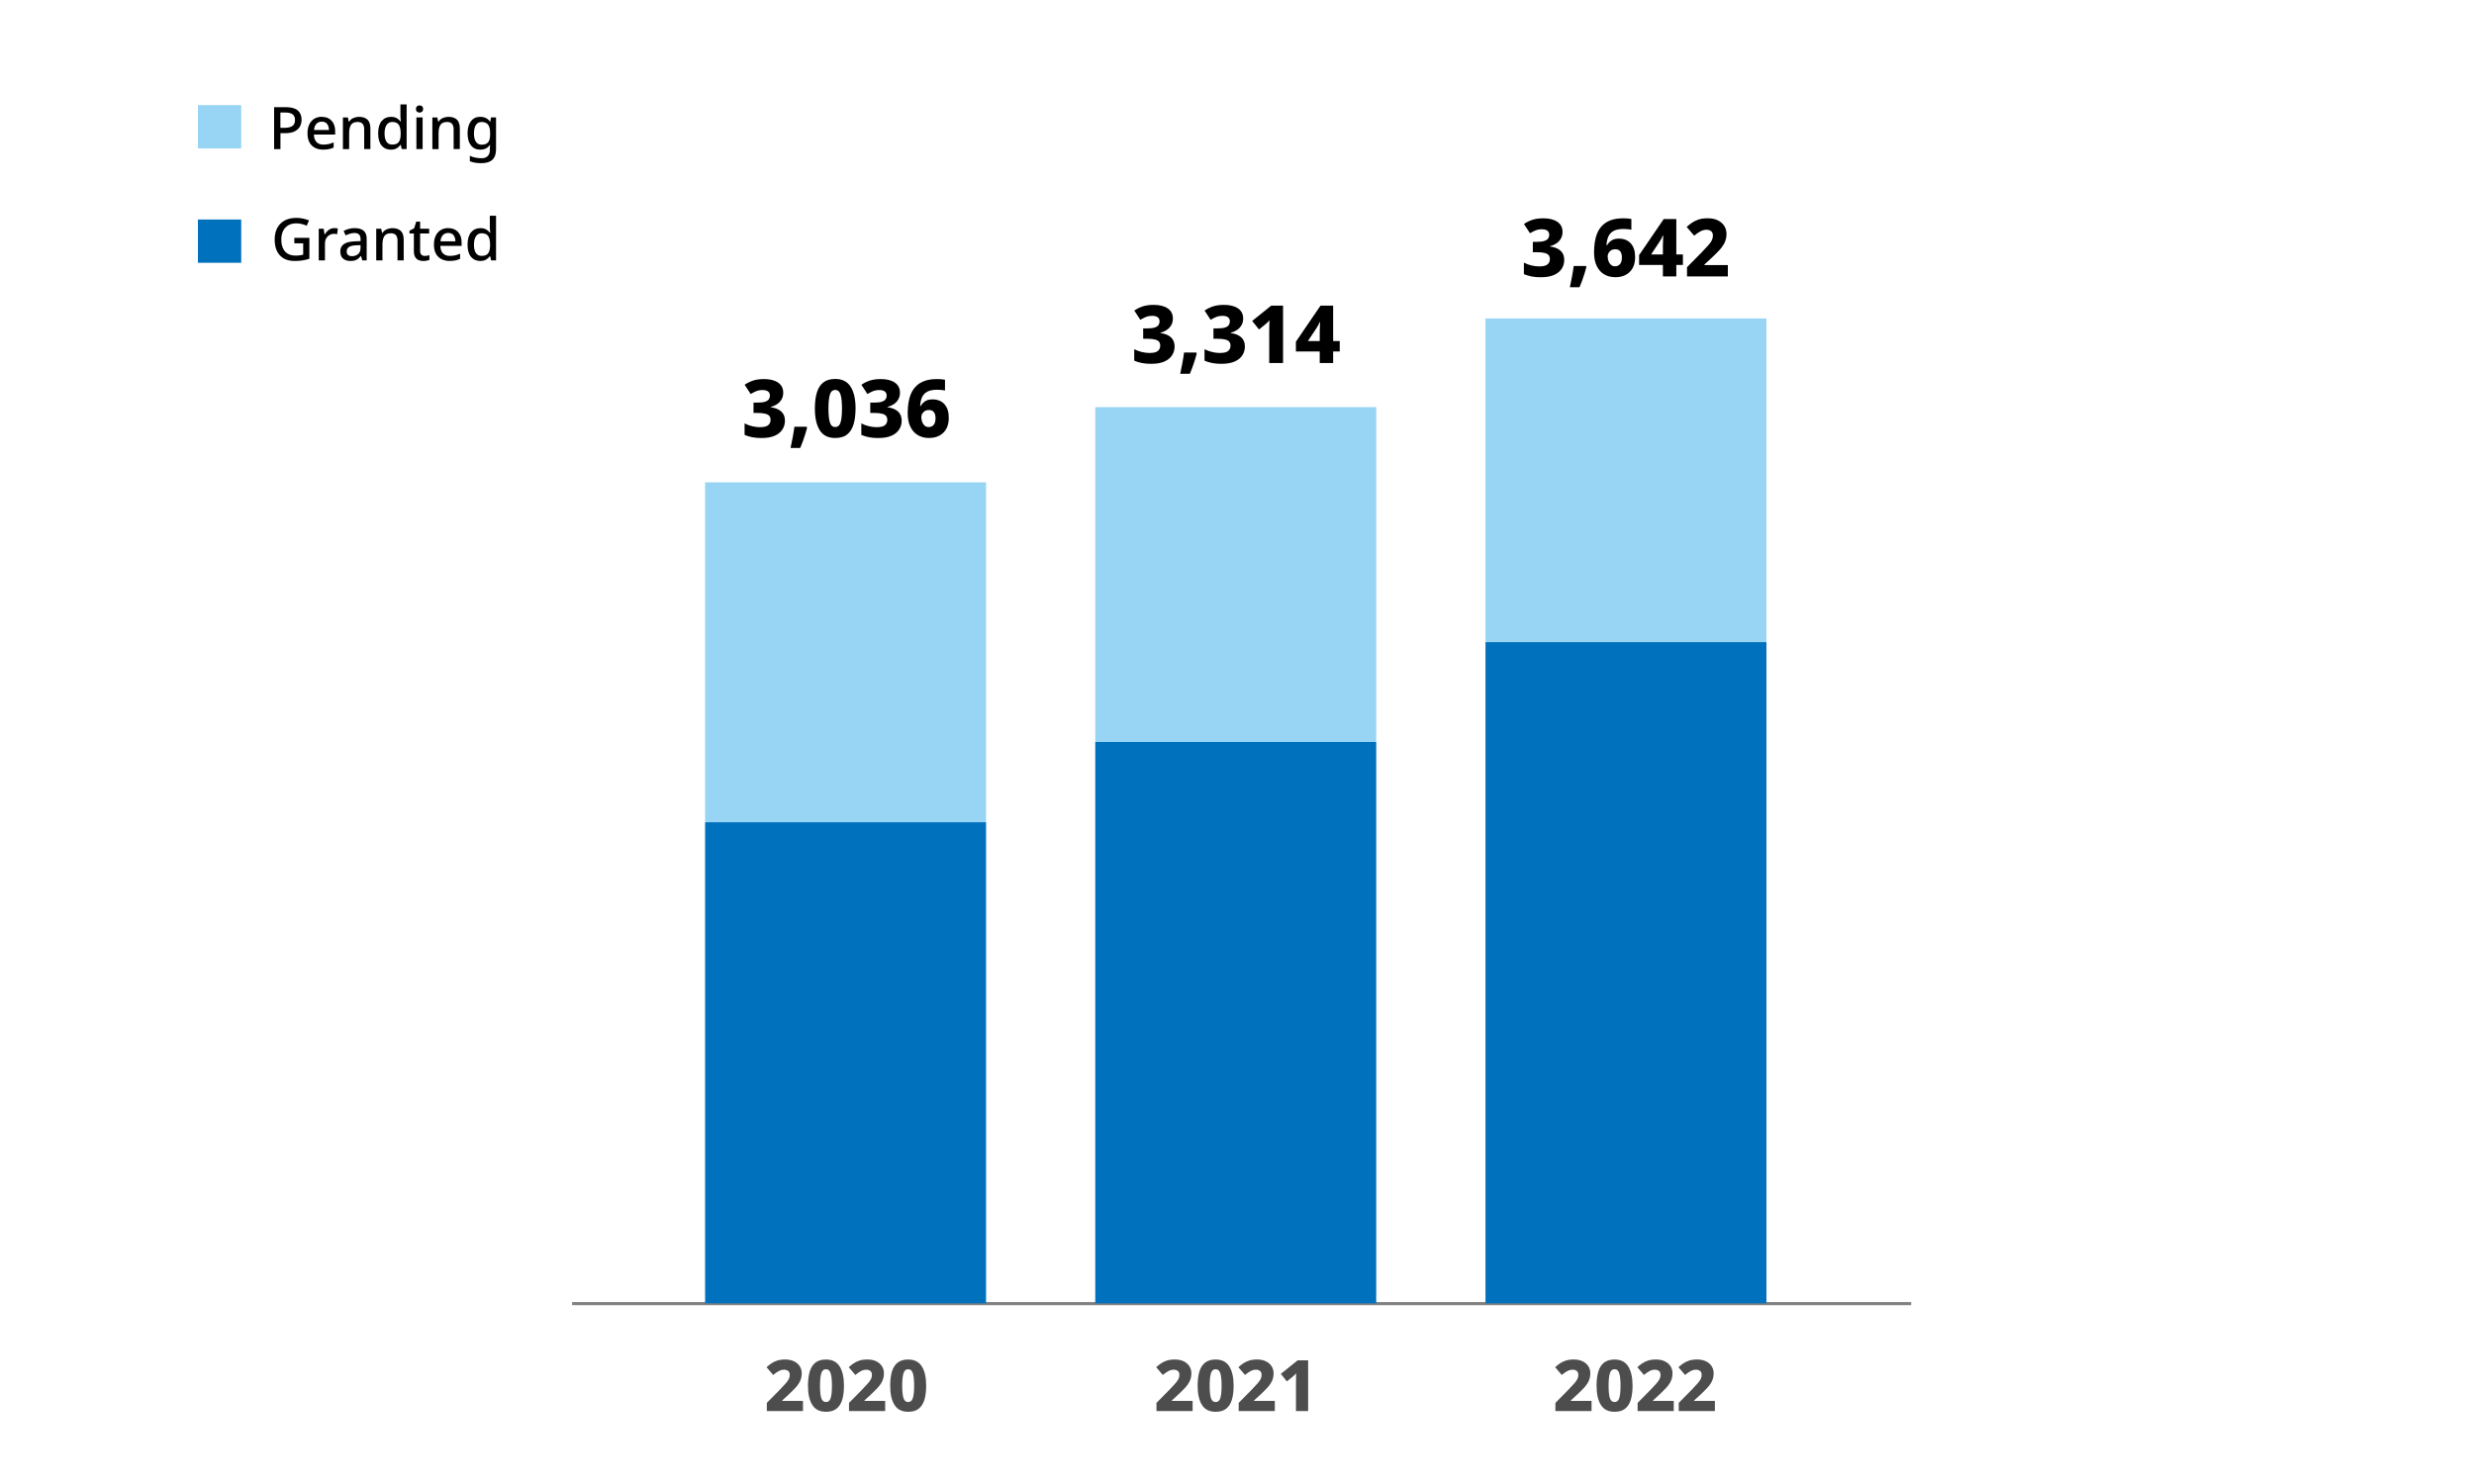 <?xml version="1.0" encoding="UTF-8"?><svg xmlns="http://www.w3.org/2000/svg" viewBox="0 0 800 480"><defs><style>.cls-1{fill:#0071bc;}.cls-2{fill:#98d5f4;}.cls-3{fill:#4d4d4d;}.cls-4{fill:none;stroke:gray;stroke-miterlimit:10;}</style></defs><g id="_2022"><line class="cls-4" x1="185" y1="421.65" x2="618" y2="421.65"/><g><g><rect class="cls-2" x="228" y="156.01" width="90.85" height="109.95"/><rect class="cls-2" x="354.17" y="131.69" width="90.85" height="108.29"/><rect class="cls-2" x="480.35" y="103" width="90.85" height="104.7"/></g><g><rect class="cls-1" x="228" y="265.95" width="90.85" height="155.61"/><rect class="cls-1" x="354.17" y="239.98" width="90.85" height="181.59"/><rect class="cls-1" x="480.35" y="207.7" width="90.85" height="213.86"/></g></g></g><g id="Numbers"><g><path class="cls-3" d="M259.64,456.41h-11.68v-2.65l4.07-4.12c.83-.86,1.49-1.56,1.98-2.12,.49-.55,.84-1.04,1.05-1.46s.31-.87,.31-1.35c0-.58-.17-1.01-.52-1.28-.34-.27-.78-.4-1.3-.4-.58,0-1.15,.14-1.71,.44-.56,.29-1.17,.71-1.83,1.26l-2.14-2.51c.48-.43,.98-.83,1.52-1.21,.54-.38,1.17-.68,1.9-.92,.73-.24,1.61-.36,2.63-.36,1.1,0,2.05,.2,2.85,.59,.8,.39,1.41,.92,1.84,1.59,.43,.67,.64,1.43,.64,2.29,0,.92-.18,1.76-.53,2.51-.35,.75-.87,1.49-1.56,2.23-.69,.74-1.53,1.56-2.53,2.48l-1.7,1.56v.14h6.72v3.27Z"/><path class="cls-3" d="M272.91,448.2c0,1.76-.19,3.27-.56,4.53-.38,1.26-.99,2.22-1.84,2.9-.85,.68-1.99,1.01-3.42,1.01-2.02,0-3.5-.74-4.43-2.23s-1.39-3.56-1.39-6.21c0-1.76,.19-3.28,.56-4.54,.38-1.27,.99-2.24,1.84-2.91,.85-.67,1.99-1.01,3.42-1.01,2.01,0,3.48,.74,4.42,2.23,.93,1.49,1.4,3.57,1.4,6.23Zm-7.75,0c0,1.76,.13,3.09,.4,3.97,.27,.88,.78,1.32,1.53,1.32s1.26-.44,1.53-1.32c.27-.88,.4-2.21,.4-3.97s-.13-3.07-.4-3.97c-.27-.9-.78-1.35-1.53-1.35s-1.26,.45-1.53,1.35-.4,2.22-.4,3.97Z"/><path class="cls-3" d="M286.22,456.41h-11.68v-2.65l4.07-4.12c.83-.86,1.49-1.56,1.98-2.12,.49-.55,.84-1.04,1.05-1.46s.31-.87,.31-1.35c0-.58-.17-1.01-.52-1.28-.34-.27-.78-.4-1.3-.4-.58,0-1.15,.14-1.71,.44-.56,.29-1.17,.71-1.83,1.26l-2.14-2.51c.48-.43,.98-.83,1.52-1.21,.54-.38,1.17-.68,1.9-.92,.73-.24,1.61-.36,2.63-.36,1.1,0,2.05,.2,2.85,.59,.8,.39,1.41,.92,1.84,1.59,.43,.67,.64,1.43,.64,2.29,0,.92-.18,1.76-.53,2.51-.35,.75-.87,1.49-1.56,2.23-.69,.74-1.53,1.56-2.53,2.48l-1.7,1.56v.14h6.72v3.27Z"/><path class="cls-3" d="M299.49,448.2c0,1.76-.19,3.27-.56,4.53-.38,1.26-.99,2.22-1.84,2.9-.85,.68-1.99,1.01-3.42,1.01-2.02,0-3.5-.74-4.43-2.23s-1.39-3.56-1.39-6.21c0-1.76,.19-3.28,.56-4.54,.38-1.27,.99-2.24,1.84-2.91,.85-.67,1.99-1.01,3.42-1.01,2.01,0,3.48,.74,4.42,2.23,.93,1.49,1.4,3.57,1.4,6.23Zm-7.75,0c0,1.76,.13,3.09,.4,3.97,.27,.88,.78,1.32,1.53,1.32s1.26-.44,1.53-1.32c.27-.88,.4-2.21,.4-3.97s-.13-3.07-.4-3.97c-.27-.9-.78-1.35-1.53-1.35s-1.26,.45-1.53,1.35-.4,2.22-.4,3.97Z"/></g><g><path class="cls-3" d="M385.64,456.41h-11.68v-2.65l4.07-4.12c.83-.86,1.49-1.56,1.98-2.12,.49-.55,.84-1.04,1.05-1.46s.31-.87,.31-1.35c0-.58-.17-1.01-.52-1.28-.34-.27-.78-.4-1.3-.4-.58,0-1.15,.14-1.71,.44-.56,.29-1.17,.71-1.83,1.26l-2.14-2.51c.48-.43,.98-.83,1.52-1.21,.54-.38,1.17-.68,1.9-.92,.73-.24,1.61-.36,2.63-.36,1.1,0,2.05,.2,2.85,.59,.8,.39,1.41,.92,1.84,1.59,.43,.67,.64,1.43,.64,2.29,0,.92-.18,1.76-.53,2.51-.35,.75-.87,1.49-1.56,2.23-.69,.74-1.53,1.56-2.53,2.48l-1.7,1.56v.14h6.72v3.27Z"/><path class="cls-3" d="M398.91,448.2c0,1.76-.19,3.27-.56,4.53-.38,1.26-.99,2.22-1.84,2.9-.85,.68-1.99,1.01-3.42,1.01-2.02,0-3.5-.74-4.43-2.23s-1.39-3.56-1.39-6.21c0-1.76,.19-3.28,.56-4.54,.38-1.27,.99-2.24,1.84-2.91,.85-.67,1.99-1.01,3.42-1.01,2.01,0,3.48,.74,4.42,2.23,.93,1.49,1.4,3.57,1.4,6.23Zm-7.75,0c0,1.76,.13,3.09,.4,3.97,.27,.88,.78,1.32,1.53,1.32s1.26-.44,1.53-1.32c.27-.88,.4-2.21,.4-3.97s-.13-3.07-.4-3.97c-.27-.9-.78-1.35-1.53-1.35s-1.26,.45-1.53,1.35-.4,2.22-.4,3.97Z"/><path class="cls-3" d="M412.22,456.41h-11.68v-2.65l4.07-4.12c.83-.86,1.49-1.56,1.98-2.12,.49-.55,.84-1.04,1.05-1.46s.31-.87,.31-1.35c0-.58-.17-1.01-.52-1.28-.34-.27-.78-.4-1.3-.4-.58,0-1.15,.14-1.71,.44-.56,.29-1.17,.71-1.83,1.26l-2.14-2.51c.48-.43,.98-.83,1.52-1.21,.54-.38,1.17-.68,1.9-.92,.73-.24,1.61-.36,2.63-.36,1.1,0,2.05,.2,2.85,.59,.8,.39,1.41,.92,1.84,1.59,.43,.67,.64,1.43,.64,2.29,0,.92-.18,1.76-.53,2.51-.35,.75-.87,1.49-1.56,2.23-.69,.74-1.53,1.56-2.53,2.48l-1.7,1.56v.14h6.72v3.27Z"/><path class="cls-3" d="M423.03,456.41h-3.96v-8.85c0-.2,0-.5,.01-.9,0-.4,.01-.82,.02-1.26,0-.45,.02-.84,.03-1.2-.12,.15-.29,.33-.51,.54-.21,.21-.41,.39-.6,.54l-1.89,1.54-1.96-2.44,5.45-4.39h3.38v16.42Z"/></g><g><path class="cls-3" d="M514.64,456.41h-11.68v-2.65l4.07-4.12c.83-.86,1.49-1.56,1.98-2.12,.49-.55,.84-1.04,1.05-1.46s.31-.87,.31-1.35c0-.58-.17-1.01-.52-1.28-.34-.27-.78-.4-1.3-.4-.58,0-1.15,.14-1.71,.44-.56,.29-1.17,.71-1.83,1.26l-2.14-2.51c.48-.43,.98-.83,1.52-1.21,.54-.38,1.17-.68,1.9-.92,.73-.24,1.61-.36,2.63-.36,1.1,0,2.05,.2,2.85,.59,.8,.39,1.41,.92,1.84,1.59,.43,.67,.64,1.43,.64,2.29,0,.92-.18,1.76-.53,2.51-.35,.75-.87,1.49-1.56,2.23-.69,.74-1.53,1.56-2.53,2.48l-1.7,1.56v.14h6.72v3.27Z"/><path class="cls-3" d="M527.91,448.2c0,1.76-.19,3.27-.56,4.53-.38,1.26-.99,2.22-1.84,2.9-.85,.68-1.99,1.01-3.42,1.01-2.02,0-3.5-.74-4.43-2.23s-1.39-3.56-1.39-6.21c0-1.76,.19-3.28,.56-4.54,.38-1.27,.99-2.24,1.84-2.91,.85-.67,1.99-1.01,3.42-1.01,2.01,0,3.48,.74,4.42,2.23,.93,1.49,1.4,3.57,1.4,6.23Zm-7.75,0c0,1.76,.13,3.09,.4,3.97,.27,.88,.78,1.32,1.53,1.32s1.26-.44,1.53-1.32c.27-.88,.4-2.21,.4-3.97s-.13-3.07-.4-3.97c-.27-.9-.78-1.35-1.53-1.35s-1.26,.45-1.53,1.35-.4,2.22-.4,3.97Z"/><path class="cls-3" d="M541.22,456.41h-11.68v-2.65l4.07-4.12c.83-.86,1.49-1.56,1.98-2.12,.49-.55,.84-1.04,1.05-1.46s.31-.87,.31-1.35c0-.58-.17-1.01-.52-1.28-.34-.27-.78-.4-1.3-.4-.58,0-1.15,.14-1.71,.44-.56,.29-1.17,.71-1.83,1.26l-2.14-2.51c.48-.43,.98-.83,1.52-1.21,.54-.38,1.17-.68,1.9-.92,.73-.24,1.61-.36,2.63-.36,1.1,0,2.05,.2,2.85,.59,.8,.39,1.41,.92,1.84,1.59,.43,.67,.64,1.43,.64,2.29,0,.92-.18,1.76-.53,2.51-.35,.75-.87,1.49-1.56,2.23-.69,.74-1.53,1.56-2.53,2.48l-1.7,1.56v.14h6.72v3.27Z"/><path class="cls-3" d="M554.52,456.41h-11.68v-2.65l4.07-4.12c.83-.86,1.49-1.56,1.98-2.12,.49-.55,.84-1.04,1.05-1.46s.31-.87,.31-1.35c0-.58-.17-1.01-.52-1.28-.34-.27-.78-.4-1.3-.4-.58,0-1.15,.14-1.71,.44-.56,.29-1.17,.71-1.83,1.26l-2.14-2.51c.48-.43,.98-.83,1.52-1.21,.54-.38,1.17-.68,1.9-.92,.73-.24,1.61-.36,2.63-.36,1.1,0,2.05,.2,2.85,.59,.8,.39,1.41,.92,1.84,1.59,.43,.67,.64,1.43,.64,2.29,0,.92-.18,1.76-.53,2.51-.35,.75-.87,1.49-1.56,2.23-.69,.74-1.53,1.56-2.53,2.48l-1.7,1.56v.14h6.72v3.27Z"/></g><g><path d="M379.27,102.95c0,.87-.18,1.61-.55,2.24-.36,.62-.85,1.14-1.47,1.55s-1.3,.71-2.04,.9v.08c1.47,.19,2.61,.65,3.41,1.37,.8,.72,1.2,1.71,1.2,2.98,0,1.04-.27,1.99-.81,2.83-.54,.85-1.36,1.53-2.48,2.03s-2.56,.75-4.33,.75c-1.11,0-2.09-.09-2.95-.26s-1.69-.42-2.48-.75v-3.72c.8,.42,1.63,.72,2.5,.92,.87,.2,1.66,.3,2.39,.3,1.32,0,2.23-.21,2.74-.64,.51-.42,.77-1.01,.77-1.75,0-.47-.12-.87-.36-1.2-.24-.33-.67-.58-1.29-.75s-1.48-.26-2.59-.26h-1.27v-3.35h1.3c1.06,0,1.87-.1,2.44-.29,.57-.19,.97-.45,1.21-.79,.23-.34,.35-.72,.35-1.16,0-1.21-.8-1.82-2.39-1.82-.85,0-1.61,.16-2.28,.47s-1.18,.58-1.55,.81l-1.95-2.99c.75-.52,1.61-.96,2.6-1.31,.99-.35,2.22-.53,3.69-.53,1.91,0,3.42,.38,4.52,1.14,1.11,.76,1.66,1.84,1.66,3.22Z"/><path d="M386.81,114.03l.18,.29c-.16,.62-.36,1.33-.6,2.11-.24,.78-.51,1.56-.79,2.34-.29,.78-.57,1.49-.84,2.13h-3.12c.24-1.11,.48-2.29,.71-3.54,.23-1.25,.41-2.36,.53-3.33h3.93Z"/><path d="M402,102.95c0,.87-.18,1.61-.55,2.24-.36,.62-.85,1.14-1.47,1.55s-1.3,.71-2.04,.9v.08c1.47,.19,2.61,.65,3.41,1.37,.8,.72,1.2,1.71,1.2,2.98,0,1.04-.27,1.99-.81,2.83-.54,.85-1.36,1.53-2.48,2.03s-2.56,.75-4.33,.75c-1.11,0-2.09-.09-2.95-.26s-1.69-.42-2.48-.75v-3.72c.8,.42,1.63,.72,2.5,.92,.87,.2,1.66,.3,2.39,.3,1.32,0,2.23-.21,2.74-.64,.51-.42,.77-1.01,.77-1.75,0-.47-.12-.87-.36-1.2-.24-.33-.67-.58-1.29-.75s-1.48-.26-2.59-.26h-1.27v-3.35h1.3c1.06,0,1.87-.1,2.44-.29,.57-.19,.97-.45,1.21-.79,.23-.34,.35-.72,.35-1.16,0-1.21-.8-1.82-2.39-1.82-.85,0-1.61,.16-2.28,.47s-1.18,.58-1.55,.81l-1.95-2.99c.75-.52,1.61-.96,2.6-1.31,.99-.35,2.22-.53,3.69-.53,1.91,0,3.42,.38,4.52,1.14,1.11,.76,1.66,1.84,1.66,3.22Z"/><path d="M414.89,117.41h-4.47v-10.01c0-.23,0-.56,.01-1.01,0-.45,.02-.93,.03-1.43,0-.5,.02-.95,.04-1.35-.14,.17-.33,.38-.57,.61-.24,.23-.47,.44-.68,.61l-2.13,1.74-2.21-2.76,6.16-4.96h3.82v18.56Z"/><path d="M433.22,113.69h-2.13v3.72h-4.34v-3.72h-7.7v-3.17l7.96-11.67h4.08v11.46h2.13v3.38Zm-6.47-3.38v-2.68c0-.35,0-.77,.03-1.27,.02-.5,.03-.96,.05-1.38s.04-.68,.05-.78h-.13c-.16,.36-.31,.69-.47,.97-.16,.29-.35,.6-.57,.95l-2.78,4.19h3.82Z"/></g><g><path d="M505.27,74.95c0,.87-.18,1.61-.55,2.24-.36,.62-.85,1.14-1.47,1.55s-1.3,.71-2.04,.9v.08c1.47,.19,2.61,.65,3.41,1.37,.8,.72,1.2,1.71,1.2,2.98,0,1.04-.27,1.99-.81,2.83-.54,.85-1.36,1.53-2.48,2.03s-2.56,.75-4.33,.75c-1.11,0-2.09-.09-2.95-.26s-1.69-.42-2.48-.75v-3.72c.8,.42,1.63,.72,2.5,.92,.87,.2,1.66,.3,2.39,.3,1.32,0,2.23-.21,2.74-.64,.51-.42,.77-1.01,.77-1.75,0-.47-.12-.87-.36-1.2-.24-.33-.67-.58-1.29-.75s-1.48-.26-2.59-.26h-1.27v-3.35h1.3c1.06,0,1.87-.1,2.44-.29,.57-.19,.97-.45,1.21-.79,.23-.34,.35-.72,.35-1.16,0-1.21-.8-1.82-2.39-1.82-.85,0-1.61,.16-2.28,.47s-1.18,.58-1.55,.81l-1.95-2.99c.75-.52,1.61-.96,2.6-1.31,.99-.35,2.22-.53,3.69-.53,1.91,0,3.42,.38,4.52,1.14,1.11,.76,1.66,1.84,1.66,3.22Z"/><path d="M512.81,86.03l.18,.29c-.16,.62-.36,1.33-.6,2.11-.24,.78-.51,1.56-.79,2.34-.29,.78-.57,1.49-.84,2.13h-3.12c.24-1.11,.48-2.29,.71-3.54,.23-1.25,.41-2.36,.53-3.33h3.93Z"/><path d="M515.46,81.53c0-1.06,.08-2.12,.23-3.17,.16-1.06,.43-2.05,.82-2.98,.39-.93,.94-1.75,1.65-2.47,.71-.72,1.62-1.28,2.73-1.69,1.11-.41,2.46-.61,4.06-.61,.36,0,.8,.02,1.31,.05,.51,.04,.93,.09,1.26,.16v3.48c-.35-.07-.72-.12-1.13-.17s-.86-.07-1.37-.07c-1.4,0-2.5,.22-3.28,.65-.78,.43-1.34,1.05-1.68,1.85-.34,.8-.53,1.73-.58,2.78h.16c.35-.61,.82-1.12,1.43-1.54,.61-.42,1.41-.62,2.42-.62,1.63,0,2.91,.52,3.85,1.56s1.4,2.5,1.4,4.39c0,2.06-.58,3.67-1.73,4.81s-2.72,1.72-4.69,1.72c-1.3,0-2.47-.29-3.5-.87-1.03-.58-1.85-1.47-2.46-2.68-.61-1.2-.91-2.73-.91-4.59Zm6.79,4.6c.66,0,1.19-.23,1.6-.7,.41-.47,.61-1.21,.61-2.21,0-.8-.17-1.43-.52-1.9s-.89-.7-1.64-.7-1.36,.24-1.79,.73c-.43,.48-.65,1.01-.65,1.59,0,.5,.09,1,.26,1.49,.17,.49,.44,.9,.79,1.22,.35,.32,.8,.48,1.34,.48Z"/><path d="M544.19,85.69h-2.13v3.72h-4.34v-3.72h-7.7v-3.17l7.96-11.67h4.08v11.46h2.13v3.38Zm-6.47-3.38v-2.68c0-.35,0-.77,.03-1.27,.02-.5,.03-.96,.05-1.38s.04-.68,.05-.78h-.13c-.16,.36-.31,.69-.47,.97-.16,.29-.35,.6-.57,.95l-2.78,4.19h3.82Z"/><path d="M558.73,89.41h-13.21v-2.99l4.6-4.65c.94-.97,1.68-1.77,2.24-2.39s.95-1.17,1.18-1.65c.23-.48,.35-.98,.35-1.52,0-.66-.2-1.14-.58-1.44-.39-.3-.88-.46-1.47-.46-.66,0-1.3,.17-1.94,.49-.63,.33-1.32,.81-2.07,1.43l-2.42-2.83c.54-.48,1.11-.94,1.72-1.36,.61-.42,1.32-.77,2.14-1.04,.82-.27,1.82-.4,2.98-.4,1.25,0,2.32,.22,3.22,.66s1.59,1.04,2.08,1.79c.48,.75,.73,1.62,.73,2.59,0,1.04-.2,1.99-.6,2.83-.4,.85-.99,1.69-1.77,2.52-.78,.83-1.73,1.77-2.86,2.81l-1.92,1.77v.16h7.59v3.69Z"/></g><g><path d="M253.27,126.95c0,.87-.18,1.61-.55,2.24-.36,.62-.85,1.14-1.47,1.55s-1.3,.71-2.04,.9v.08c1.47,.19,2.61,.65,3.41,1.37,.8,.72,1.2,1.71,1.2,2.98,0,1.04-.27,1.99-.81,2.83-.54,.85-1.36,1.53-2.48,2.03s-2.56,.75-4.33,.75c-1.11,0-2.09-.09-2.95-.26s-1.69-.42-2.48-.75v-3.72c.8,.42,1.63,.72,2.5,.92,.87,.2,1.66,.3,2.39,.3,1.32,0,2.23-.21,2.74-.64,.51-.42,.77-1.01,.77-1.75,0-.47-.12-.87-.36-1.2-.24-.33-.67-.58-1.29-.75s-1.48-.26-2.59-.26h-1.27v-3.35h1.3c1.06,0,1.87-.1,2.44-.29,.57-.19,.97-.45,1.21-.79,.23-.34,.35-.72,.35-1.16,0-1.21-.8-1.82-2.39-1.82-.85,0-1.61,.16-2.28,.47s-1.18,.58-1.55,.81l-1.95-2.99c.75-.52,1.61-.96,2.6-1.31,.99-.35,2.22-.53,3.69-.53,1.91,0,3.42,.38,4.52,1.14,1.11,.76,1.66,1.84,1.66,3.22Z"/><path d="M260.81,138.03l.18,.29c-.16,.62-.36,1.33-.6,2.11-.24,.78-.51,1.56-.79,2.34-.29,.78-.57,1.49-.84,2.13h-3.12c.24-1.11,.48-2.29,.71-3.54,.23-1.25,.41-2.36,.53-3.33h3.93Z"/><path d="M276.65,132.13c0,1.99-.21,3.7-.64,5.12s-1.12,2.51-2.08,3.28-2.25,1.14-3.86,1.14c-2.29,0-3.96-.84-5-2.52-1.05-1.68-1.57-4.02-1.57-7.02,0-1.99,.21-3.71,.64-5.13,.42-1.43,1.12-2.53,2.08-3.29,.96-.76,2.25-1.14,3.86-1.14,2.27,0,3.93,.84,4.99,2.52,1.06,1.68,1.59,4.03,1.59,7.05Zm-8.76,0c0,1.99,.15,3.49,.46,4.49,.3,1,.88,1.5,1.73,1.5s1.43-.5,1.73-1.5c.3-1,.46-2.49,.46-4.49s-.15-3.47-.46-4.48c-.3-1.01-.88-1.52-1.73-1.52s-1.43,.51-1.73,1.52c-.3,1.01-.46,2.51-.46,4.48Z"/><path d="M291.02,126.95c0,.87-.18,1.61-.55,2.24-.36,.62-.85,1.14-1.47,1.55s-1.3,.71-2.04,.9v.08c1.47,.19,2.61,.65,3.41,1.37,.8,.72,1.2,1.71,1.2,2.98,0,1.04-.27,1.99-.81,2.83-.54,.85-1.36,1.53-2.48,2.03s-2.56,.75-4.33,.75c-1.11,0-2.09-.09-2.95-.26s-1.69-.42-2.48-.75v-3.72c.8,.42,1.63,.72,2.5,.92,.87,.2,1.66,.3,2.39,.3,1.32,0,2.23-.21,2.74-.64,.51-.42,.77-1.01,.77-1.75,0-.47-.12-.87-.36-1.2-.24-.33-.67-.58-1.29-.75s-1.48-.26-2.59-.26h-1.27v-3.35h1.3c1.06,0,1.87-.1,2.44-.29,.57-.19,.97-.45,1.21-.79,.23-.34,.35-.72,.35-1.16,0-1.21-.8-1.82-2.39-1.82-.85,0-1.61,.16-2.28,.47s-1.18,.58-1.55,.81l-1.95-2.99c.75-.52,1.61-.96,2.6-1.31,.99-.35,2.22-.53,3.69-.53,1.91,0,3.42,.38,4.52,1.14,1.11,.76,1.66,1.84,1.66,3.22Z"/><path d="M293.52,133.53c0-1.06,.08-2.12,.23-3.17,.16-1.06,.43-2.05,.82-2.98,.39-.93,.94-1.75,1.65-2.47,.71-.72,1.62-1.28,2.73-1.69,1.11-.41,2.46-.61,4.06-.61,.36,0,.8,.02,1.31,.05,.51,.04,.93,.09,1.26,.16v3.48c-.35-.07-.72-.12-1.13-.17s-.86-.07-1.37-.07c-1.4,0-2.5,.22-3.28,.65-.78,.43-1.34,1.05-1.68,1.85-.34,.8-.53,1.73-.58,2.78h.16c.35-.61,.82-1.12,1.43-1.54,.61-.42,1.41-.62,2.42-.62,1.63,0,2.91,.52,3.85,1.56s1.4,2.5,1.4,4.39c0,2.06-.58,3.67-1.73,4.81s-2.72,1.72-4.69,1.72c-1.3,0-2.47-.29-3.5-.87-1.03-.58-1.85-1.47-2.46-2.68-.61-1.2-.91-2.73-.91-4.59Zm6.79,4.6c.66,0,1.19-.23,1.6-.7,.41-.47,.61-1.21,.61-2.21,0-.8-.17-1.43-.52-1.9s-.89-.7-1.64-.7-1.36,.24-1.79,.73c-.43,.48-.65,1.01-.65,1.59,0,.5,.09,1,.26,1.49,.17,.49,.44,.9,.79,1.22,.35,.32,.8,.48,1.34,.48Z"/></g><rect class="cls-2" x="64" y="34" width="14" height="14"/><rect class="cls-1" x="64" y="71" width="14" height="14"/></g><g id="Labels-EN"><g><path d="M92.42,34.66c1.77,0,3.06,.36,3.88,1.07,.81,.72,1.22,1.71,1.22,2.99,0,.76-.17,1.47-.5,2.13s-.9,1.19-1.68,1.61c-.79,.41-1.85,.62-3.19,.62h-1.46v5.15h-2.05v-13.57h3.8Zm-.15,1.73h-1.6v4.96h1.23c1.15,0,2.02-.19,2.61-.58,.59-.39,.88-1.04,.88-1.97,0-.81-.25-1.42-.76-1.81-.51-.4-1.3-.6-2.38-.6Z"/><path d="M104.05,37.79c1.34,0,2.4,.41,3.17,1.24,.77,.83,1.16,1.96,1.16,3.39v1.1h-6.88c.03,1.05,.3,1.86,.83,2.41,.53,.56,1.26,.84,2.21,.84,.66,0,1.25-.06,1.76-.18,.51-.12,1.04-.3,1.59-.54v1.67c-.52,.24-1.04,.42-1.56,.52s-1.14,.16-1.86,.16c-.99,0-1.86-.2-2.62-.59-.76-.39-1.35-.97-1.78-1.75-.42-.77-.64-1.73-.64-2.89s.19-2.13,.58-2.93,.92-1.41,1.62-1.83c.69-.42,1.5-.64,2.42-.64Zm0,1.56c-.72,0-1.3,.23-1.74,.7-.44,.47-.69,1.13-.77,2h4.83c-.01-.8-.21-1.45-.58-1.95-.37-.5-.95-.75-1.74-.75Z"/><path d="M116.08,37.79c1.19,0,2.1,.3,2.74,.89,.63,.6,.95,1.55,.95,2.87v6.67h-2v-6.38c0-1.6-.7-2.39-2.11-2.39-1.04,0-1.76,.31-2.16,.93s-.6,1.51-.6,2.68v5.17h-2.01v-10.24h1.6l.29,1.37h.11c.33-.53,.78-.92,1.36-1.18,.58-.25,1.19-.38,1.83-.38Z"/><path d="M126.38,48.41c-1.24,0-2.24-.44-2.98-1.33-.75-.89-1.12-2.21-1.12-3.95s.38-3.09,1.14-3.99,1.76-1.35,3-1.35c.77,0,1.41,.15,1.9,.44,.49,.29,.89,.65,1.2,1.06h.11c-.03-.18-.06-.44-.09-.78s-.06-.64-.06-.89v-3.84h2.01v14.44h-1.58l-.34-1.37h-.09c-.29,.43-.68,.8-1.18,1.1-.49,.3-1.13,.46-1.92,.46Zm.48-1.65c.99,0,1.68-.27,2.08-.82s.6-1.37,.62-2.49v-.3c0-1.2-.19-2.12-.58-2.75-.39-.63-1.1-.95-2.14-.95-.82,0-1.44,.33-1.86,.99s-.63,1.57-.63,2.74,.21,2.04,.63,2.66c.42,.62,1.05,.93,1.88,.93Z"/><path d="M135.67,34.09c.3,0,.57,.09,.8,.27,.23,.18,.34,.47,.34,.89s-.11,.7-.34,.88c-.23,.18-.49,.28-.8,.28s-.59-.09-.82-.28c-.23-.18-.34-.48-.34-.88s.11-.71,.34-.89c.23-.18,.5-.27,.82-.27Zm.99,3.89v10.24h-2.01v-10.24h2.01Z"/><path d="M145,37.79c1.19,0,2.1,.3,2.74,.89,.63,.6,.95,1.55,.95,2.87v6.67h-2v-6.38c0-1.6-.7-2.39-2.11-2.39-1.04,0-1.76,.31-2.16,.93s-.6,1.51-.6,2.68v5.17h-2.01v-10.24h1.6l.29,1.37h.11c.33-.53,.78-.92,1.36-1.18,.58-.25,1.19-.38,1.83-.38Z"/><path d="M155.31,37.79c.66,0,1.25,.13,1.79,.38,.53,.25,.98,.64,1.35,1.16h.09l.23-1.35h1.63v10.37c0,2.95-1.58,4.43-4.73,4.43-.73,0-1.41-.05-2.03-.15-.62-.1-1.19-.26-1.71-.48v-1.77c.53,.27,1.12,.47,1.78,.6,.65,.13,1.35,.2,2.08,.2,.82,0,1.47-.24,1.93-.71,.46-.47,.69-1.14,.69-2v-.34c0-.16,0-.38,.02-.65s.03-.47,.04-.61h-.08c-.36,.53-.79,.92-1.3,1.17-.51,.25-1.11,.37-1.78,.37-1.29,0-2.3-.47-3.03-1.4-.73-.93-1.09-2.23-1.09-3.89s.36-2.95,1.09-3.91c.73-.96,1.74-1.43,3.03-1.43Zm.42,1.67c-.8,0-1.41,.31-1.83,.94s-.64,1.54-.64,2.75,.21,2.1,.64,2.72c.42,.62,1.05,.93,1.87,.93,.94,0,1.62-.26,2.06-.77,.44-.51,.66-1.35,.66-2.52v-.38c0-1.32-.22-2.26-.67-2.82-.44-.56-1.14-.85-2.09-.85Z"/><path d="M95.14,76.93h4.9v6.76c-.72,.24-1.46,.42-2.21,.54-.75,.12-1.61,.18-2.57,.18-2.08,0-3.67-.62-4.78-1.84s-1.66-2.94-1.66-5.13c0-1.42,.28-2.65,.83-3.7,.55-1.04,1.35-1.85,2.4-2.42,1.05-.57,2.32-.85,3.82-.85,.75,0,1.46,.08,2.15,.23s1.32,.35,1.9,.59l-.74,1.71c-.47-.21-1-.39-1.58-.54-.58-.15-1.18-.22-1.8-.22-1,0-1.87,.21-2.59,.64-.73,.42-1.29,1.03-1.67,1.81-.39,.79-.58,1.71-.58,2.77s.16,1.91,.48,2.7c.32,.79,.82,1.4,1.5,1.84,.68,.44,1.58,.67,2.68,.67,.54,0,1-.03,1.38-.09,.37-.06,.72-.12,1.04-.2v-3.69h-2.87v-1.77Z"/><path d="M108.12,73.79c.41,0,.78,.03,1.12,.09l-.21,1.88c-.33-.09-.67-.13-1.03-.13-.52,0-1,.13-1.44,.38s-.8,.62-1.07,1.09c-.27,.48-.41,1.05-.41,1.72v5.4h-2.01v-10.24h1.6l.27,1.82h.08c.32-.54,.74-1.02,1.27-1.42,.53-.4,1.15-.6,1.84-.6Z"/><path d="M114.73,73.79c1.28,0,2.24,.28,2.88,.85,.64,.56,.96,1.45,.96,2.65v6.93h-1.42l-.4-1.42h-.08c-.44,.56-.91,.97-1.4,1.22-.49,.26-1.16,.39-2.02,.39-.92,0-1.69-.25-2.3-.75-.61-.5-.91-1.28-.91-2.35s.4-1.85,1.19-2.38c.79-.54,2-.83,3.62-.88l1.75-.06v-.57c0-.75-.17-1.28-.51-1.59-.34-.31-.82-.47-1.44-.47-.52,0-1.02,.08-1.5,.23s-.94,.34-1.39,.55l-.65-1.46c.48-.25,1.04-.46,1.66-.64,.63-.17,1.28-.26,1.97-.26Zm1.84,5.51l-1.37,.04c-1.17,.05-1.97,.25-2.42,.59-.45,.34-.67,.81-.67,1.41,0,.53,.16,.92,.48,1.16,.32,.24,.73,.36,1.23,.36,.79,0,1.44-.22,1.97-.67,.53-.44,.79-1.11,.79-2v-.89Z"/><path d="M126.85,73.79c1.19,0,2.1,.3,2.74,.89,.63,.6,.95,1.55,.95,2.87v6.67h-2v-6.38c0-1.6-.7-2.39-2.11-2.39-1.04,0-1.76,.31-2.16,.93s-.6,1.51-.6,2.68v5.17h-2.01v-10.24h1.6l.29,1.37h.11c.33-.53,.78-.92,1.36-1.18,.58-.25,1.19-.38,1.83-.38Z"/><path d="M137.32,82.78c.57,0,1.08-.08,1.54-.25v1.52c-.21,.1-.51,.19-.87,.26-.37,.07-.73,.11-1.1,.11-.56,0-1.07-.1-1.53-.29-.46-.19-.83-.52-1.11-.99-.28-.47-.42-1.12-.42-1.96v-5.66h-1.42v-.91l1.5-.76,.7-2.17h1.24v2.3h2.93v1.54h-2.93v5.62c0,.56,.14,.97,.41,1.24s.63,.4,1.07,.4Z"/><path d="M144.94,73.79c1.34,0,2.4,.41,3.17,1.24,.77,.83,1.16,1.96,1.16,3.39v1.1h-6.88c.03,1.05,.3,1.86,.83,2.41,.53,.56,1.26,.84,2.21,.84,.66,0,1.25-.06,1.76-.18,.51-.12,1.04-.3,1.59-.54v1.67c-.52,.24-1.04,.42-1.56,.52s-1.14,.16-1.86,.16c-.99,0-1.86-.2-2.62-.59-.76-.39-1.35-.97-1.78-1.75-.42-.77-.64-1.73-.64-2.89s.19-2.13,.58-2.93,.92-1.41,1.62-1.83c.69-.42,1.5-.64,2.42-.64Zm0,1.56c-.72,0-1.3,.23-1.74,.7-.44,.47-.69,1.13-.77,2h4.83c-.01-.8-.21-1.45-.58-1.95-.37-.5-.95-.75-1.74-.75Z"/><path d="M155.29,84.41c-1.24,0-2.24-.44-2.98-1.33-.75-.89-1.12-2.21-1.12-3.95s.38-3.09,1.14-3.99,1.76-1.35,3-1.35c.77,0,1.41,.15,1.9,.44,.49,.29,.89,.65,1.2,1.06h.11c-.03-.18-.06-.44-.09-.78s-.06-.64-.06-.89v-3.84h2.01v14.44h-1.58l-.34-1.37h-.09c-.29,.43-.68,.8-1.18,1.1-.49,.3-1.13,.46-1.92,.46Zm.48-1.65c.99,0,1.68-.27,2.08-.82s.6-1.37,.62-2.49v-.3c0-1.2-.19-2.12-.58-2.75-.39-.63-1.1-.95-2.14-.95-.82,0-1.44,.33-1.86,.99s-.63,1.57-.63,2.74,.21,2.04,.63,2.66c.42,.62,1.05,.93,1.88,.93Z"/></g></g></svg>